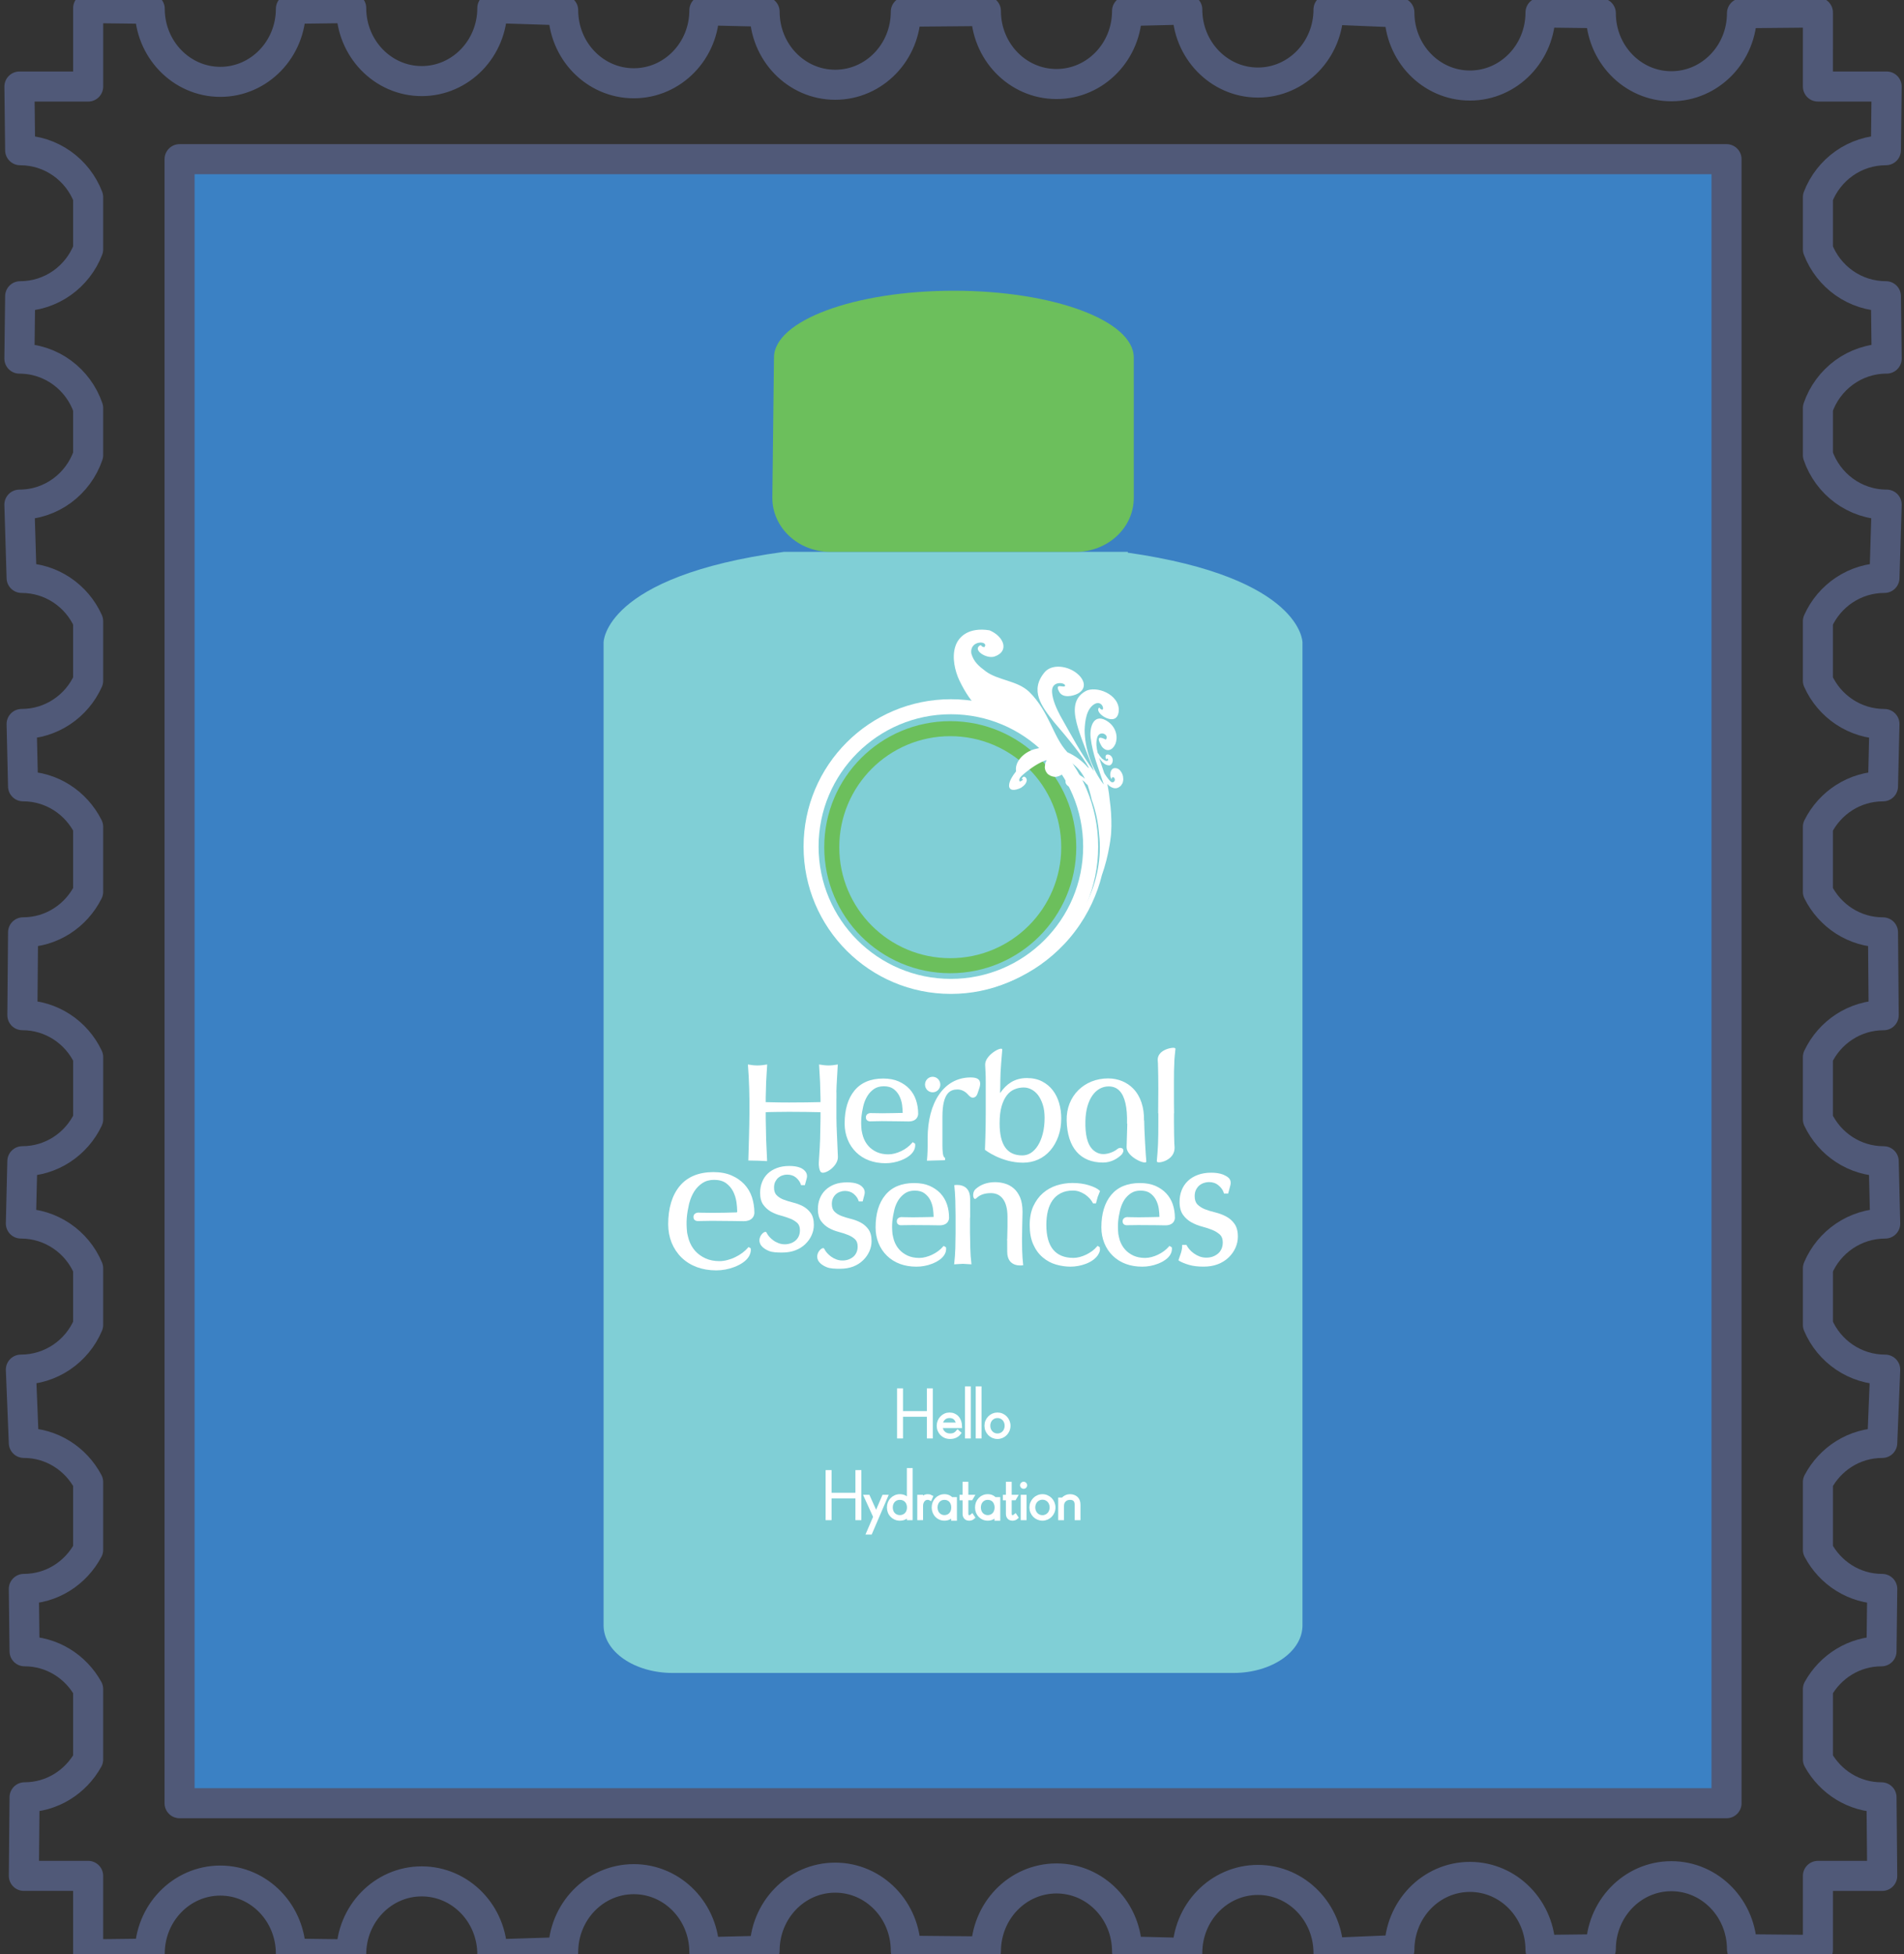 <?xml version="1.0" encoding="utf-8"?>
<!-- Generator: Adobe Illustrator 15.1.0, SVG Export Plug-In . SVG Version: 6.00 Build 0)  -->
<!DOCTYPE svg PUBLIC "-//W3C//DTD SVG 1.1//EN" "http://www.w3.org/Graphics/SVG/1.1/DTD/svg11.dtd">
<svg version="1.1" id="Capa_1" xmlns="http://www.w3.org/2000/svg" xmlns:xlink="http://www.w3.org/1999/xlink" x="0px" y="0px"
	 width="126.75px" height="130.068px" viewBox="0 0 126.75 130.068" enable-background="new 0 0 126.75 130.068"
	 xml:space="preserve">
<rect x="0" y="0" width="126.75" height="130.068" fill="#333333" stroke="none"/>
<g>
	<g>
		<g>
			<g>
				<defs>
					<rect id="SVGID_1_" x="11.954" y="10.593" width="102.982" height="109.418"/>
				</defs>
				<clipPath id="SVGID_2_">
					<use xlink:href="#SVGID_1_"  overflow="visible"/>
				</clipPath>
			</g>
			<path fill="none" stroke="#505978" stroke-width="2" stroke-linecap="round" stroke-linejoin="round" stroke-miterlimit="10" d="
				M125.449,38.462l0.148-4.878c-2.133,0-3.924-1.382-4.578-3.293v-3.136c0.654-1.907,2.445-3.289,4.578-3.289l-0.051-4.152
				c-2.07,0-3.826-1.299-4.527-3.123v-3.468c0.701-1.825,2.457-3.126,4.527-3.126l0.049-4.238h-4.576V0.832l-5.055,0.048
				c0,2.685-2.105,4.86-4.701,4.86c-2.594,0-4.695-2.176-4.695-4.86l-4.016-0.049c0,2.685-2.1,4.862-4.697,4.862
				c-2.596,0-4.697-2.178-4.697-4.862l-4.719-0.196c0,2.682-2.105,4.859-4.699,4.859c-2.596,0-4.701-2.178-4.701-4.859l-4.01,0.098
				c0,2.684-2.102,4.859-4.697,4.859c-2.6,0-4.699-2.176-4.699-4.859L60.3,0.78c0,2.687-2.104,4.861-4.7,4.861
				c-2.595,0-4.699-2.175-4.699-4.861L46.89,0.685c0,2.685-2.103,4.857-4.698,4.857c-2.594,0-4.7-2.173-4.7-4.857l-4.717-0.149
				c0,2.685-2.103,4.86-4.701,4.86c-2.591,0-4.694-2.176-4.694-4.86l-4.015,0.051c0,2.683-2.103,4.86-4.698,4.86
				s-4.699-2.178-4.699-4.86L5.869,0.538v5.222H1.293l0.049,4.238c2.07,0,3.826,1.301,4.526,3.122v3.474
				c-0.7,1.822-2.456,3.121-4.526,3.121l-0.051,4.152c2.133,0,3.922,1.382,4.577,3.289v3.136c-0.655,1.911-2.444,3.293-4.577,3.293
				l0.148,4.878c1.978,0,3.67,1.184,4.429,2.88v3.962c-0.759,1.693-2.451,2.878-4.429,2.878l0.096,4.148
				c1.904,0,3.535,1.103,4.333,2.696v4.324C5.071,60.945,3.44,62.05,1.536,62.05l-0.048,5.514c1.94,0,3.603,1.143,4.381,2.789v4.139
				c-0.778,1.645-2.44,2.791-4.381,2.791L1.389,81.43c2.014,0,3.744,1.229,4.479,2.977v3.77c-0.735,1.746-2.466,2.977-4.479,2.977
				l0.197,4.877c1.866,0,3.467,1.062,4.282,2.605v4.508c-0.815,1.543-2.416,2.605-4.282,2.605l0.049,4.15
				c1.829,0,3.404,1.021,4.233,2.514v4.686c-0.829,1.494-2.404,2.518-4.233,2.518l-0.047,5.229h4.28v5.223l4.099-0.049
				c0-2.684,2.104-4.861,4.699-4.861s4.698,2.178,4.698,4.861l4.015,0.051c0-2.686,2.104-4.859,4.694-4.859
				c2.599,0,4.701,2.174,4.701,4.859l4.717-0.148c0-2.686,2.106-4.859,4.7-4.859c2.596,0,4.698,2.174,4.698,4.859l4.011-0.096
				c0-2.686,2.104-4.863,4.699-4.863c2.597,0,4.7,2.178,4.7,4.863l5.333,0.049c0-2.686,2.1-4.859,4.699-4.859
				c2.596,0,4.697,2.174,4.697,4.859l4.01,0.098c0-2.682,2.105-4.859,4.701-4.859c2.594,0,4.699,2.178,4.699,4.859l4.719-0.199
				c0-2.684,2.102-4.861,4.697-4.861c2.598,0,4.697,2.178,4.697,4.861l4.016-0.047c0-2.684,2.102-4.861,4.695-4.861
				c2.596,0,4.701,2.178,4.701,4.861l5.055,0.047v-4.928h4.281l-0.047-5.229c-1.83,0-3.404-1.023-4.234-2.52v-4.682
				c0.83-1.494,2.404-2.516,4.234-2.516l0.049-4.15c-1.865,0-3.469-1.064-4.283-2.605v-4.508c0.814-1.541,2.418-2.605,4.283-2.605
				l0.197-4.877c-2.016,0-3.744-1.23-4.48-2.979v-3.766c0.736-1.75,2.465-2.979,4.48-2.979l-0.1-4.146
				c-1.939,0-3.602-1.146-4.381-2.791v-4.139c0.779-1.646,2.441-2.789,4.381-2.789l-0.047-5.514c-1.904,0-3.537-1.105-4.334-2.7
				v-4.321c0.797-1.594,2.43-2.698,4.334-2.698l0.096-4.148c-1.979,0-3.672-1.185-4.43-2.88v-3.96
				C121.777,39.648,123.471,38.462,125.449,38.462z"/>
			
				<rect x="11.954" y="10.593" fill="#3B81C4" stroke="#505978" stroke-width="2" stroke-linecap="round" stroke-linejoin="round" stroke-miterlimit="10" width="102.982" height="109.418"/>
		</g>
	</g>
	<g>
		<path fill="#80CFD6" d="M75.076,36.781v-0.053h-22.89c-12.005,1.628-12.005,6.024-12.005,6.024v65.421
			c0,1.75,2.057,3.168,4.595,3.168h37.337c2.537,0,4.594-1.418,4.594-3.168V42.752C86.707,42.752,86.705,38.449,75.076,36.781z"/>
		<path fill="#6CBF5C" d="M75.475,23.796c0-2.456-5.361-4.447-11.975-4.447c-6.614,0-11.976,1.991-11.976,4.447
			c0,0.132-0.109,9.342-0.109,9.342c0,1.982,1.725,3.59,3.853,3.59h16.354c2.129,0,3.854-1.607,3.854-3.59
			C75.475,33.138,75.475,23.994,75.475,23.796z"/>
		<g>
			<path fill="#FFFFFF" d="M62.917,77.059c-0.162-0.023-0.179-0.49-0.179-0.838v-1.904c0-1.605,0.536-1.809,1.004-1.809
				c0.258,0,0.499,0.129,0.651,0.291c0.176,0.195,0.26,0.254,0.357,0.254c0.215,0,0.299-0.176,0.35-0.35l0.107-0.32
				c0.027-0.084,0.043-0.172,0.043-0.25c0-0.373-0.316-0.426-0.656-0.426c-1.745,0.014-2.841,1.645-2.841,4.059v0.496
				c0,0.496-0.039,0.893-0.039,0.896l-0.01,0.09l1.203-0.031L62.917,77.059 M68.053,76.896c0.207,0,0.404-0.055,0.578-0.168
				c0.176-0.115,0.336-0.285,0.469-0.5c0.137-0.221,0.246-0.488,0.322-0.795c0.078-0.309,0.117-0.658,0.117-1.039
				c0-0.328-0.039-0.621-0.121-0.875c-0.08-0.25-0.186-0.463-0.312-0.633c-0.129-0.166-0.275-0.293-0.443-0.379
				c-0.164-0.086-0.336-0.131-0.512-0.131c-0.215,0-0.42,0.039-0.617,0.123c-0.193,0.078-0.361,0.209-0.506,0.395
				c-0.145,0.184-0.264,0.434-0.352,0.734c-0.088,0.305-0.131,0.684-0.131,1.129C66.545,76.197,67.037,76.896,68.053,76.896
				 M68.105,77.381c-1.453,0-2.537-0.857-2.537-0.857l0.027-0.801l0.02-0.863l0.006-0.816v-2c0-0.689-0.016-0.51-0.039-1.189
				c-0.006-0.66,1.164-1.27,1.139-0.992c-0.037,0.436-0.127,1.43-0.127,1.992c0,0.559-0.012,0.602-0.02,0.895
				c0.221-0.312,0.459-0.555,0.715-0.711c0.307-0.193,0.668-0.291,1.072-0.291c0.389,0,0.73,0.076,1.014,0.225
				c0.287,0.148,0.525,0.348,0.711,0.592c0.188,0.244,0.328,0.529,0.422,0.852c0.092,0.318,0.139,0.66,0.139,1.012
				c0,0.434-0.064,0.838-0.193,1.199c-0.131,0.363-0.311,0.678-0.535,0.938c-0.229,0.264-0.5,0.467-0.811,0.607
				C68.799,77.311,68.459,77.381,68.105,77.381 M62.088,72.697c0.281,0,0.509-0.229,0.509-0.516c0-0.285-0.228-0.518-0.509-0.518
				s-0.51,0.232-0.51,0.518C61.579,72.469,61.807,72.697,62.088,72.697 M60.981,73.221c-0.094-0.283-0.24-0.533-0.434-0.744
				c-0.196-0.211-0.44-0.381-0.729-0.508c-0.286-0.125-0.633-0.189-1.023-0.189c-0.834,0-1.478,0.271-1.915,0.803
				c-0.433,0.529-0.652,1.264-0.652,2.188c0,0.377,0.065,0.732,0.197,1.057c0.127,0.326,0.317,0.611,0.561,0.852
				c0.241,0.24,0.531,0.424,0.863,0.549c0.331,0.123,0.702,0.188,1.098,0.188c0.356,0,0.704-0.066,1.034-0.193
				c1.122-0.438,0.934-1.115,0.933-1.113l-0.155-0.096l-0.045,0.051c-0.09,0.107-0.198,0.209-0.319,0.301
				c-0.121,0.09-0.252,0.172-0.396,0.24c-0.139,0.066-0.284,0.123-0.431,0.16c-0.146,0.039-0.291,0.059-0.43,0.059
				c-0.29,0-0.551-0.053-0.771-0.152c-0.222-0.102-0.411-0.238-0.562-0.41c-0.152-0.17-0.269-0.379-0.349-0.617
				c-0.023-0.068-0.091-0.338-0.1-0.426c-0.068-0.643-0.009-1.051,0.112-1.607h0.003c0.009-0.031,0.012-0.061,0.021-0.09
				c0.059-0.217,0.147-0.42,0.264-0.604c0.112-0.178,0.26-0.33,0.436-0.451c0.172-0.115,0.387-0.174,0.64-0.174
				c0.267,0,0.482,0.057,0.643,0.174c0.162,0.119,0.292,0.27,0.385,0.451c0.095,0.184,0.159,0.387,0.191,0.6
				c0.026,0.191,0.036,0.373,0.041,0.547l-0.638,0.014l-0.731,0.01l-0.628-0.01c0,0-0.077,0-0.174-0.002
				c-0.079,0.01-0.28,0.061-0.28,0.285c0,0.217,0.179,0.256,0.259,0.266c0.097-0.002,0.168-0.004,0.168-0.004l0.623-0.012
				l1.163,0.012c0,0,0.319,0.004,0.632,0.01c0.651,0,0.637-0.508,0.637-0.508C61.122,73.807,61.075,73.502,60.981,73.221
				 M68.053,76.896c0.207,0,0.404-0.055,0.578-0.168c0.176-0.115,0.336-0.285,0.469-0.5c0.137-0.221,0.246-0.488,0.322-0.795
				c0.078-0.309,0.117-0.658,0.117-1.039c0-0.328-0.039-0.621-0.121-0.875c-0.08-0.25-0.186-0.463-0.312-0.633
				c-0.129-0.166-0.275-0.293-0.443-0.379c-0.164-0.086-0.336-0.131-0.512-0.131c-0.215,0-0.42,0.039-0.617,0.123
				c-0.193,0.078-0.361,0.209-0.506,0.395c-0.145,0.184-0.264,0.434-0.352,0.734c-0.088,0.305-0.131,0.684-0.131,1.129
				C66.545,76.197,67.037,76.896,68.053,76.896 M68.105,77.381c-1.453,0-2.537-0.857-2.537-0.857l0.027-0.801l0.02-0.863
				l0.006-0.816v-2c0-0.689-0.016-0.51-0.039-1.189c-0.006-0.66,1.164-1.27,1.139-0.992c-0.037,0.436-0.127,1.43-0.127,1.992
				c0,0.559-0.012,0.602-0.02,0.895c0.221-0.312,0.459-0.555,0.715-0.711c0.307-0.193,0.668-0.291,1.072-0.291
				c0.389,0,0.73,0.076,1.014,0.225c0.287,0.148,0.525,0.348,0.711,0.592c0.188,0.244,0.328,0.529,0.422,0.852
				c0.092,0.318,0.139,0.66,0.139,1.012c0,0.434-0.064,0.838-0.193,1.199c-0.131,0.363-0.311,0.678-0.535,0.938
				c-0.229,0.264-0.5,0.467-0.811,0.607C68.799,77.311,68.459,77.381,68.105,77.381 M75.053,74.215c0,0.111-0.027,1.447-0.055,2.129
				c-0.012,0.66,1.338,1.229,1.312,0.951c-0.039-0.422-0.141-2.162-0.143-2.73c-0.188-0.035-0.354-0.168-0.537-0.26
				C75.438,74.211,75.213,74.336,75.053,74.215 M55.692,74.953l-0.011-0.545v-1.301h0.003v-0.426h-0.006
				c0.011-0.598,0.069-1.234,0.094-1.836c-0.479,0.09-0.775,0.082-1.247,0l0.036,0.621l0.031,0.561l0.028,1.021v0.059h0.002v0.242
				c-0.131,0.002-0.964,0.018-0.964,0.018l-1.133,0.008l-0.596-0.004l-0.219-0.004c0,0-0.634-0.016-0.736-0.016v-0.303l0.028-1.021
				l0.032-0.561l0.038-0.621c-0.483,0.082-0.795,0.09-1.284,0c0.174,2.156,0.09,4.23,0.028,6.391l0.635,0.012l0.613,0.029v-0.086
				l-0.062-1.371l-0.028-1.412v-0.387c0.097-0.002,0.287-0.01,0.287-0.01l0.449-0.008l0.223-0.002l0.592-0.006l1.133,0.008
				c0,0,0.829,0.016,0.964,0.018v0.387l-0.027,1.412l-0.024,0.508h0.002c-0.018,0.324-0.039,0.662-0.06,0.955
				c-0.026,0.391,0.042,0.586,0.109,0.695c0.181,0.281,1.165-0.316,1.157-0.975C55.759,76.465,55.71,75.422,55.692,74.953
				 M74.375,76.479c-0.207,0.172-0.592,0.33-0.92,0.33c-0.309,0-0.561-0.139-0.746-0.334c-0.324-0.334-0.475-0.967-0.453-1.877
				c0.033-1.457,0.701-2.293,1.543-2.293c0.303,0,0.541,0.096,0.73,0.295c0.355,0.371,0.523,1.1,0.498,2.162v0.023
				c0.207-0.113,0.475-0.102,0.703-0.102c0.146,0,0.287-0.016,0.424-0.039c0.002-0.031,0.002-0.051,0.002-0.051
				c0.021-0.889-0.225-1.629-0.711-2.137c-0.426-0.441-1.023-0.684-1.678-0.684c-1.57,0-2.799,1.154-2.758,2.805
				c0.041,1.801,0.904,2.795,2.422,2.795c0.547,0,0.988-0.273,1.25-0.547c0,0,0.193-0.236,0.055-0.375
				C74.689,76.404,74.533,76.348,74.375,76.479 M77.107,75.467l-0.016,0.637l-0.014,0.271c0,0.004-0.039,0.668-0.068,0.898
				c-0.004,0.023,0.01,0.045,0.029,0.061c0.082,0.059,0.385,0.012,0.645-0.133c0.336-0.184,0.516-0.477,0.51-0.826
				c-0.004-0.15-0.018-0.273-0.018-0.275l-0.016-0.633l-0.008-0.816v-0.557h0.008c-0.006-0.207-0.008-0.42-0.008-0.629
				c0.008-0.967-0.021-1.953,0.029-2.916c0.002-0.004,0.041-0.547,0.07-0.732c0.002-0.023-0.006-0.043-0.025-0.059
				c-0.078-0.055-0.443-0.01-0.734,0.148c-0.283,0.152-0.428,0.377-0.422,0.641c0.004,0.123,0.014,0.223,0.016,0.227
				c0.035,1.104,0.027,2.217,0.014,3.32h0.012v0.557L77.107,75.467"/>
			<path fill="#FFFFFF" d="M82.176,81.443c0.154,0.211,0.23,0.5,0.23,0.861c0,0.248-0.053,0.498-0.158,0.738
				c-0.107,0.24-0.26,0.457-0.459,0.648s-0.441,0.342-0.719,0.449s-0.596,0.16-0.945,0.16c-0.379,0-0.701-0.037-0.963-0.115
				c-0.258-0.074-0.479-0.162-0.654-0.264l-0.059-0.045l0.17-0.494c0.053-0.176,0.076-0.32,0.076-0.434v-0.092h0.291l0.023,0.051
				c0.037,0.072,0.098,0.158,0.178,0.25c0.078,0.092,0.176,0.182,0.289,0.262c0.111,0.08,0.238,0.15,0.381,0.205
				c0.137,0.051,0.291,0.078,0.451,0.078c0.145,0,0.283-0.021,0.416-0.066c0.129-0.047,0.246-0.111,0.348-0.195
				c0.102-0.08,0.18-0.188,0.238-0.312s0.09-0.273,0.09-0.441c0-0.227-0.062-0.396-0.186-0.516
				c-0.139-0.125-0.307-0.232-0.502-0.312c-0.207-0.084-0.436-0.16-0.684-0.225c-0.26-0.068-0.5-0.164-0.717-0.285
				c-0.223-0.125-0.41-0.291-0.557-0.498c-0.152-0.211-0.23-0.502-0.23-0.863c0-0.279,0.045-0.541,0.139-0.775
				s0.23-0.441,0.41-0.613c0.18-0.174,0.402-0.309,0.664-0.406s0.561-0.148,0.896-0.148c0.311,0,0.578,0.045,0.793,0.127
				c0.184,0.1,0.637,0.223,0.461,0.783l-0.107,0.402l-0.018,0.074h-0.281l-0.02-0.062c-0.057-0.178-0.176-0.342-0.35-0.484
				c-0.17-0.143-0.381-0.215-0.637-0.215c-0.107,0-0.225,0.021-0.336,0.059s-0.211,0.094-0.301,0.168
				c-0.084,0.072-0.16,0.17-0.221,0.291c-0.059,0.119-0.086,0.262-0.086,0.426c0,0.236,0.062,0.42,0.186,0.547
				c0.133,0.133,0.299,0.238,0.498,0.318c0.207,0.08,0.438,0.15,0.684,0.209c0.256,0.064,0.498,0.152,0.717,0.268
				C81.838,81.072,82.025,81.234,82.176,81.443"/>
			<path fill="#FFFFFF" d="M53.448,80.277c-0.201-0.104-0.423-0.188-0.657-0.244c-0.228-0.055-0.438-0.123-0.631-0.195
				c-0.183-0.07-0.337-0.17-0.458-0.291c-0.115-0.115-0.174-0.285-0.174-0.504c0-0.152,0.027-0.285,0.081-0.395
				c0.056-0.107,0.124-0.199,0.204-0.268c0.082-0.066,0.175-0.121,0.275-0.152c0.104-0.037,0.207-0.053,0.311-0.053
				c0.232,0,0.431,0.064,0.588,0.193c0.157,0.135,0.268,0.285,0.321,0.449l0.017,0.057h0.259l0.016-0.07l0.101-0.371
				c0.142-0.506-0.426-0.717-0.426-0.717c-0.198-0.08-0.443-0.117-0.73-0.117c-0.309,0-0.584,0.045-0.824,0.135
				c-0.243,0.09-0.447,0.215-0.613,0.373c-0.164,0.156-0.291,0.348-0.376,0.566c-0.086,0.217-0.131,0.457-0.131,0.715
				c0,0.332,0.072,0.602,0.213,0.795c0.138,0.189,0.31,0.344,0.514,0.461c0.2,0.111,0.422,0.197,0.661,0.258
				c0.227,0.062,0.439,0.133,0.628,0.207c0.185,0.076,0.339,0.174,0.464,0.289c0.113,0.111,0.17,0.266,0.17,0.479
				c0,0.148-0.028,0.289-0.082,0.406c-0.056,0.115-0.127,0.213-0.22,0.287c-0.092,0.078-0.201,0.137-0.32,0.178
				c-0.122,0.041-0.249,0.064-0.384,0.064c-0.147,0-0.287-0.027-0.414-0.074c-0.133-0.051-0.252-0.113-0.352-0.188
				c-0.104-0.076-0.193-0.156-0.268-0.242c-0.072-0.084-0.128-0.162-0.16-0.23l-0.023-0.045c-0.115-0.275-1.098,0.697,0.162,1.223
				c0.229,0.094,0.539,0.105,0.886,0.105c0.323,0,0.617-0.051,0.872-0.148s0.479-0.236,0.661-0.414
				c0.184-0.176,0.326-0.375,0.422-0.596c0.1-0.221,0.147-0.451,0.147-0.68c0-0.334-0.07-0.602-0.211-0.795
				C53.827,80.537,53.653,80.385,53.448,80.277"/>
			<path fill="#FFFFFF" d="M57.291,81.363c-0.201-0.107-0.422-0.188-0.657-0.246c-0.226-0.055-0.438-0.121-0.628-0.193
				c-0.185-0.07-0.338-0.17-0.458-0.293c-0.115-0.115-0.172-0.283-0.172-0.502c0-0.15,0.026-0.283,0.08-0.393
				c0.055-0.109,0.122-0.199,0.204-0.268c0.081-0.068,0.175-0.121,0.274-0.152c0.104-0.037,0.206-0.055,0.31-0.055
				c0.232,0,0.43,0.066,0.587,0.195c0.157,0.135,0.267,0.283,0.32,0.447l0.021,0.057h0.254l0.019-0.068l0.098-0.373
				c0.143-0.504-0.424-0.715-0.424-0.715c-0.197-0.08-0.442-0.115-0.729-0.115c-0.309,0-0.586,0.043-0.824,0.131
				c-0.241,0.092-0.447,0.219-0.609,0.375c-0.166,0.158-0.293,0.346-0.38,0.566c-0.087,0.215-0.13,0.453-0.13,0.715
				c0,0.33,0.072,0.596,0.213,0.791c0.137,0.189,0.311,0.344,0.513,0.459c0.2,0.111,0.421,0.199,0.66,0.262
				c0.228,0.059,0.438,0.127,0.628,0.205c0.183,0.074,0.338,0.17,0.462,0.287c0.113,0.111,0.171,0.266,0.171,0.479
				c0,0.152-0.027,0.287-0.083,0.406c-0.053,0.113-0.126,0.211-0.217,0.285c-0.095,0.076-0.203,0.137-0.321,0.178
				c-0.123,0.043-0.249,0.062-0.383,0.062c-0.148,0-0.287-0.023-0.414-0.072c-0.133-0.049-0.251-0.113-0.351-0.186
				c-0.103-0.076-0.193-0.158-0.267-0.242s-0.127-0.162-0.162-0.232l-0.023-0.043c-0.113-0.277-1.096,0.697,0.163,1.221
				c0.23,0.094,0.538,0.104,0.884,0.104c0.323,0,0.616-0.049,0.871-0.145c0.256-0.098,0.477-0.238,0.66-0.416
				c0.183-0.176,0.324-0.377,0.422-0.596c0.099-0.221,0.147-0.451,0.147-0.678c0-0.332-0.072-0.602-0.213-0.795
				C57.669,81.621,57.496,81.471,57.291,81.363"/>
			<path fill="#FFFFFF" d="M70.07,79.883c0.141-0.199,0.324-0.359,0.547-0.473c0.223-0.115,0.494-0.174,0.805-0.174
				c0.162,0,0.314,0.027,0.451,0.078c0.135,0.051,0.264,0.121,0.379,0.195c0.111,0.082,0.211,0.168,0.295,0.262
				c0.082,0.094,0.146,0.186,0.193,0.275l0.023,0.043h0.195l0.117-0.432l0.154-0.389l-0.041-0.041
				c-0.146-0.133-0.379-0.244-0.705-0.346c-0.322-0.1-0.691-0.15-1.094-0.15c-0.354,0-0.705,0.055-1.047,0.162
				c-0.34,0.109-0.646,0.279-0.91,0.508s-0.479,0.523-0.643,0.873c-0.162,0.354-0.242,0.773-0.242,1.258
				c0,0.504,0.078,0.938,0.238,1.289c0.156,0.354,0.371,0.643,0.631,0.863s0.555,0.383,0.881,0.475
				c0.32,0.092,0.645,0.141,0.961,0.141c0.352,0,0.701-0.066,1.033-0.191c0.826-0.318,0.99-0.877,0.922-1.043l0.01-0.053l-0.158-0.1
				l-0.043,0.051c-0.088,0.105-0.197,0.207-0.318,0.297c-0.123,0.088-0.254,0.172-0.396,0.238c-0.137,0.066-0.283,0.121-0.43,0.16
				c-0.143,0.037-0.287,0.057-0.426,0.057c-0.586,0-1.037-0.184-1.34-0.545c-0.305-0.367-0.457-0.922-0.457-1.652
				c0-0.328,0.033-0.635,0.1-0.916C69.822,80.326,69.928,80.086,70.07,79.883"/>
			<path fill="#FFFFFF" d="M63.042,80.158c-0.094-0.279-0.241-0.527-0.437-0.736c-0.193-0.207-0.439-0.375-0.727-0.502
				c-0.288-0.123-0.633-0.184-1.026-0.184c-0.83,0-1.475,0.264-1.909,0.791c-0.436,0.521-0.655,1.248-0.655,2.16
				c0,0.373,0.065,0.723,0.196,1.047c0.129,0.32,0.318,0.604,0.56,0.84c0.242,0.236,0.534,0.42,0.864,0.543
				c0.332,0.123,0.701,0.184,1.098,0.184c0.354,0,0.703-0.062,1.033-0.191c1.122-0.432,0.934-1.1,0.934-1.1l-0.156-0.092
				l-0.043,0.051c-0.09,0.105-0.199,0.203-0.32,0.295c-0.121,0.09-0.254,0.17-0.395,0.236c-0.139,0.068-0.284,0.123-0.432,0.16
				c-0.145,0.039-0.29,0.059-0.428,0.059c-0.291,0-0.553-0.051-0.772-0.15c-0.222-0.102-0.409-0.238-0.562-0.408
				c-0.153-0.168-0.27-0.375-0.35-0.607c-0.022-0.068-0.092-0.334-0.101-0.422c-0.067-0.635-0.007-1.041,0.116-1.588h0.002
				c0.007-0.031,0.01-0.061,0.019-0.088c0.06-0.219,0.147-0.416,0.264-0.6c0.114-0.174,0.263-0.324,0.438-0.443
				c0.171-0.115,0.386-0.174,0.638-0.174c0.267,0,0.485,0.057,0.642,0.174c0.164,0.117,0.295,0.266,0.388,0.443
				c0.093,0.184,0.157,0.381,0.188,0.596c0.027,0.189,0.038,0.367,0.042,0.539l-0.638,0.014l-0.732,0.01l-0.627-0.01
				c0,0-0.074-0.002-0.174-0.004c-0.08,0.01-0.281,0.062-0.281,0.283c0,0.215,0.18,0.254,0.26,0.26c0.097,0,0.17-0.004,0.17-0.004
				l0.623-0.008l1.16,0.008c0,0,0.32,0.006,0.635,0.01c0.649,0,0.633-0.498,0.633-0.498C63.18,80.738,63.135,80.436,63.042,80.158"
				/>
			<path fill="#FFFFFF" d="M45.25,78.934c-0.509,0.615-0.769,1.471-0.769,2.543c0,0.438,0.079,0.852,0.229,1.229
				c0.153,0.375,0.375,0.709,0.658,0.986c0.284,0.277,0.624,0.49,1.016,0.637c0.387,0.143,0.82,0.219,1.289,0.219
				c0.417,0,0.825-0.076,1.215-0.225c0.979-0.379,1.095-0.906,1.095-1.139c0-0.059-0.005-0.092-0.009-0.105
				c-0.02-0.014-0.103-0.064-0.141-0.086c-0.014,0.018-0.03,0.033-0.03,0.033c-0.108,0.127-0.237,0.248-0.384,0.357
				c-0.145,0.109-0.307,0.205-0.479,0.287c-0.166,0.082-0.342,0.146-0.521,0.191c-0.177,0.047-0.352,0.072-0.519,0.072
				c-0.353,0-0.667-0.062-0.932-0.184c-0.27-0.121-0.498-0.287-0.686-0.492c-0.183-0.205-0.325-0.453-0.422-0.738
				c-0.027-0.082-0.109-0.4-0.121-0.51c-0.077-0.734-0.016-1.217,0.135-1.9l0.014-0.043L45.907,80
				c0.072-0.26,0.18-0.504,0.318-0.721c0.139-0.213,0.316-0.396,0.532-0.541c0.214-0.141,0.475-0.215,0.782-0.215
				c0.322,0,0.588,0.074,0.787,0.215c0.199,0.143,0.359,0.328,0.472,0.545c0.114,0.223,0.189,0.463,0.228,0.717
				c0.03,0.201,0.045,0.404,0.051,0.646c0,0.021-0.017,0.041-0.041,0.043l-0.757,0.02l-0.871,0.01l-0.747-0.01l-0.206-0.006
				c-0.105,0.016-0.291,0.072-0.291,0.293c0,0.215,0.168,0.264,0.271,0.271l0.196-0.004l0.74-0.012l1.382,0.012l0.754,0.012
				c0.25,0,0.442-0.068,0.563-0.195c0.153-0.156,0.15-0.357,0.15-0.357c0-0.369-0.057-0.721-0.164-1.051
				c-0.108-0.326-0.28-0.613-0.51-0.859c-0.229-0.242-0.517-0.441-0.851-0.584c-0.338-0.148-0.741-0.221-1.203-0.221
				C46.517,78.008,45.762,78.318,45.25,78.934"/>
			<path fill="#FFFFFF" d="M78.074,80.158c-0.094-0.279-0.242-0.527-0.438-0.736c-0.193-0.207-0.438-0.375-0.727-0.502
				c-0.287-0.123-0.631-0.184-1.025-0.184c-0.832,0-1.473,0.264-1.912,0.791c-0.434,0.521-0.654,1.248-0.654,2.16
				c0,0.373,0.068,0.723,0.197,1.047c0.131,0.32,0.318,0.604,0.561,0.84s0.533,0.42,0.865,0.543c0.33,0.123,0.699,0.184,1.098,0.184
				c0.354,0,0.701-0.062,1.035-0.191c1.119-0.432,0.93-1.1,0.93-1.1l-0.156-0.092l-0.041,0.051c-0.092,0.105-0.199,0.203-0.32,0.295
				c-0.123,0.09-0.254,0.17-0.396,0.236c-0.139,0.068-0.283,0.123-0.432,0.16c-0.145,0.039-0.289,0.059-0.426,0.059
				c-0.293,0-0.555-0.051-0.773-0.15c-0.221-0.102-0.41-0.238-0.562-0.408c-0.152-0.168-0.27-0.375-0.35-0.607
				c-0.021-0.068-0.09-0.334-0.1-0.422c-0.066-0.635-0.008-1.041,0.115-1.588l0,0c0.008-0.031,0.014-0.061,0.023-0.088
				c0.059-0.219,0.146-0.416,0.26-0.6c0.115-0.174,0.262-0.324,0.439-0.443c0.17-0.115,0.387-0.174,0.639-0.174
				c0.268,0,0.482,0.057,0.643,0.174c0.164,0.117,0.293,0.266,0.385,0.443c0.094,0.184,0.16,0.381,0.189,0.596
				c0.029,0.189,0.039,0.367,0.043,0.539l-0.639,0.014l-0.73,0.01l-0.629-0.01c0,0-0.076-0.002-0.172-0.004
				c-0.082,0.01-0.281,0.062-0.281,0.283c0,0.215,0.18,0.254,0.258,0.26c0.096,0,0.17-0.004,0.17-0.004l0.625-0.008l1.16,0.008
				c0,0,0.318,0.006,0.633,0.01c0.648,0,0.635-0.498,0.635-0.498C78.213,80.738,78.166,80.436,78.074,80.158"/>
			<path fill="#FFFFFF" d="M68.035,82.48h-0.986c0,0.348,0.002,0.826,0.002,0.826c0,1.107,1.064,0.9,1.064,0.9
				c-0.035-0.309-0.061-0.648-0.07-1.002L68.035,82.48"/>
			<path fill="#FFFFFF" d="M64.594,83.078l-0.02-1.027v-0.93c0-0.055,0.008-0.104,0.01-0.156l-0.002-1.184
				c0-1.109-1.055-0.904-1.055-0.904c0.034,0.311,0.058,0.648,0.069,1.004l0.017,1.031v1.139l-0.017,1.027
				c-0.012,0.357-0.035,0.686-0.069,0.973l-0.012,0.094l0.579-0.033l0.576,0.033l-0.008-0.094
				C64.625,83.764,64.602,83.438,64.594,83.078"/>
			<path fill="#FFFFFF" d="M66.768,79.795c0.199,0.268,0.301,0.67,0.301,1.195v0.666l-0.02,0.863h0.986l0.014-0.889l0.021-0.973
				c0-0.385-0.055-0.709-0.162-0.965c-0.111-0.252-0.254-0.459-0.43-0.607c-0.174-0.148-0.373-0.256-0.59-0.316
				c-0.209-0.061-0.422-0.092-0.633-0.092c-0.404,0-0.758,0.092-1.053,0.27c-0.09,0.055-0.174,0.119-0.254,0.189
				c-0.279,0.246-0.16,0.818,0.045,0.615c0.225-0.227,0.545-0.344,0.969-0.344C66.311,79.408,66.572,79.535,66.768,79.795"/>
		</g>
		<g>
			<g>
				<circle fill="none" stroke="#6CBF5C" stroke-miterlimit="10" cx="63.259" cy="56.383" r="7.888"/>
				<circle fill="none" stroke="#FFFFFF" stroke-miterlimit="10" cx="63.3" cy="56.342" r="9.306"/>
			</g>
			<g>
				<g>
					<path fill-rule="evenodd" clip-rule="evenodd" fill="#FFFFFF" d="M63.81,66.094c0.03-0.02,2.216,0.006,4.57-1.33
						c1.165-0.65,2.321-1.624,3.195-2.795c0.885-1.163,1.481-2.501,1.775-3.716c0.229-0.648,0.401-1.321,0.515-2.011
						c0.033-0.172,0.053-0.345,0.075-0.52c0.009-0.103,0.025-0.139,0.029-0.298l0.017-0.435c0.007-0.582-0.029-1.167-0.112-1.751
						c-0.023-0.282-0.073-0.6-0.104-0.771c-0.015-0.098-0.034-0.194-0.059-0.291c0.039,0.042,0.08,0.082,0.124,0.119
						c0.101,0.074,0.214,0.144,0.364,0.166c0.026-0.011,0.066,0.002,0.096,0c0.062-0.005,0.132-0.035,0.181-0.061
						c0.032-0.017,0.051-0.042,0.076-0.059c0.009-0.006,0.017,0.001,0.022-0.004c0.03-0.025,0.074-0.088,0.098-0.124l0.027-0.054
						c0.001-0.002,0.009,0.002,0.011-0.001c0.043-0.085,0.064-0.195,0.069-0.325c0-0.008-0.01-0.006-0.007-0.017
						c0-0.038-0.001-0.077-0.007-0.112c-0.027-0.192-0.144-0.397-0.27-0.494c-0.113-0.091-0.286-0.117-0.396-0.063
						c-0.093,0.046-0.166,0.173-0.186,0.336c-0.015,0.145,0.014,0.297,0.102,0.369c-0.004-0.051,0.003-0.093,0.024-0.115
						c0.026-0.01,0.052-0.021,0.093-0.006c0.052,0.036,0.1,0.104,0.081,0.195c-0.026,0.128-0.157,0.183-0.264,0.099
						c-0.021-0.027-0.053-0.047-0.069-0.065c-0.039-0.04-0.068-0.076-0.1-0.117c-0.079-0.11-0.186-0.241-0.245-0.347l-0.03-0.056
						l-0.338-0.999l0.005,0.008c0.053,0.081,0.1,0.136,0.16,0.201l0.062,0.077c0.007,0.008,0.021,0.008,0.03,0.016
						c0.028,0.026,0.053,0.057,0.087,0.082c0.107,0.078,0.265,0.143,0.405,0.097c0.086-0.062,0.154-0.148,0.161-0.32l-0.003-0.054
						c-0.036-0.239-0.24-0.381-0.418-0.317c-0.009,0.018-0.021,0.033-0.04,0.041c-0.041,0.072-0.02,0.248,0.053,0.292
						c-0.012-0.036-0.017-0.052,0.001-0.076c0.057-0.032,0.119,0.049,0.088,0.121c-0.055,0.047-0.116,0.04-0.195,0.008
						c-0.032-0.013-0.059-0.036-0.091-0.057c-0.041-0.027-0.084-0.049-0.116-0.081c-0.03-0.028-0.053-0.065-0.079-0.096l-0.02-0.02
						l-0.054-0.067l-0.063-0.107l-0.044-0.051l-0.023-0.039c-0.076-0.322-0.121-0.611-0.052-0.933
						c0.119-0.64,0.865-0.278,0.595,0.06c-0.262-0.138-0.745-0.337-0.263,0.464c0.314,0.396,0.707,0.245,0.886-0.15
						c0.182-0.389,0.125-1.057-0.443-1.486c-0.963-0.691-1.276,0.3-1.192,1.038c0.131,1.127,0.54,2.071,0.879,3.127
						c-0.774-0.999-1.279-2.396-1.278-3.645c0.023-0.63,0.13-1.434,0.686-1.732c0.581-0.293,0.725,0.762,0.279,0.247
						c-0.196,0.194,0.101,0.521,0.454,0.685c0.353,0.159,0.787,0.17,0.852-0.442c0.046-0.549-0.347-1.006-0.83-1.243
						c-0.481-0.243-1.04-0.265-1.344-0.11c-0.984,0.521-0.823,1.532-0.521,2.53c0.323,1.007,0.784,2.102,1.053,2.817
						c-0.803-1.031-1.584-2.52-2.251-3.691c-0.247-0.464-0.518-1.059-0.547-1.577c-0.056-0.804,0.93-0.63,0.866-0.41
						c-0.059,0.162-0.703-0.229-0.412,0.354c0.234,0.51,0.959,0.318,1.254,0.163c0.679-0.366,0.437-1.025-0.185-1.447
						c-0.619-0.421-1.557-0.514-2.017,0.02c-1.005,1.206-0.225,2.258,0.625,3.321c0.895,1.043,1.93,2.295,2.328,3.055l-0.076-0.041
						c-0.382-0.436-0.857-0.785-1.363-1.008c-0.487-0.529-0.768-1.159-1.112-1.869c-0.343-0.703-0.751-1.491-1.428-2.149
						c-0.792-0.764-2.075-0.755-2.902-1.374c-0.456-0.339-0.797-0.632-0.95-1.174c-0.142-0.927,1.198-0.864,0.871-0.432
						c-0.23-0.007-0.126-0.101-0.28-0.123c-0.556,0.299,0.423,0.941,0.961,0.745c0.987-0.339,0.631-1.326-0.343-1.739
						c-1.354-0.219-2.07,0.389-2.284,1.097c-0.223,0.72-0.021,1.601,0.275,2.234c0.81,1.688,1.679,2.36,2.764,2.845
						c1.064,0.478,2.43,0.86,3.554,1.636c-0.419-0.103-0.842-0.021-1.252,0.083c-0.724,0.174-1.404,0.829-1.288,1.486
						c-0.253,0.331-0.467,0.667-0.467,0.95c-0.001,0.329,0.323,0.374,0.792,0.151c0.231-0.155,0.358-0.292,0.386-0.504
						c0.014-0.139-0.208-0.407-0.335-0.082c0.188,0-0.01,0.143-0.13,0.17c-0.101-0.137,0.022-0.3,0.251-0.493l0.006-0.005
						c0.559-0.468,1.063-0.785,1.528-0.933v0c-0.025,0.046-0.03,0.086-0.049,0.126c-0.007,0.013-0.02,0.015-0.023,0.026
						c-0.018,0.051-0.03,0.146-0.036,0.197l-0.001,0.07c0,0.003-0.012,0.007-0.012,0.012c-0.004,0.112,0.024,0.224,0.078,0.34
						c0.004,0.006,0.014-0.003,0.016,0.008c0.016,0.033,0.033,0.066,0.055,0.093c0.116,0.141,0.332,0.237,0.521,0.246
						c0.174,0.006,0.411-0.083,0.534-0.214c0.104-0.111,0.15-0.304,0.099-0.5c-0.051-0.171-0.164-0.321-0.318-0.313
						c0.035,0.048,0.05,0.098,0.034,0.14c-0.026,0.032-0.053,0.064-0.109,0.083c-0.081,0.006-0.176-0.019-0.205-0.124
						c-0.031-0.111,0.03-0.239,0.138-0.3c0.781,0.021,1.43,0.563,1.832,1.356l-0.008-0.008c-0.095-0.084-0.174-0.137-0.273-0.194
						c-0.036-0.021-0.069-0.055-0.103-0.071c-0.013-0.006-0.032,0-0.047-0.005c-0.047-0.019-0.092-0.042-0.146-0.054
						c-0.175-0.038-0.406-0.018-0.578,0.121c-0.099,0.125-0.157,0.257-0.137,0.451l0.015,0.058c0.097,0.236,0.372,0.318,0.62,0.17
						c0.012-0.025,0.027-0.049,0.053-0.066c0.052-0.105-0.013-0.312-0.121-0.332c0.022,0.038,0.032,0.055,0.013,0.092
						c-0.073,0.064-0.171-0.003-0.144-0.102c0.063-0.083,0.151-0.11,0.266-0.109c0.047,0,0.088,0.018,0.137,0.029
						c0.063,0.015,0.128,0.024,0.182,0.05c0.048,0.023,0.088,0.062,0.129,0.092l0.031,0.018c0.03,0.024,0.06,0.041,0.087,0.068
						l0.105,0.122l0.067,0.056l0.035,0.042l0.125,0.407c0.044,0.167,0.109,0.385,0.146,0.573c0.262,0.722,0.426,1.491,0.485,2.275
						c0.182,1.535-0.126,3.155-0.836,4.577c-0.569,1.029-1.364,2.001-2.277,2.768c-0.908,0.774-1.932,1.331-2.868,1.683
						c-1.893,0.705-3.365,0.601-3.399,0.619c-0.159,0.004-0.288,0.216-0.29,0.474S63.633,66.099,63.81,66.094z"/>
				</g>
			</g>
		</g>
		<g>
			<path fill="#FFFFFF" stroke="#FFFFFF" stroke-width="0.25" stroke-miterlimit="10" d="M59.841,95.609v-3.082h0.147v1.512h1.838
				v-1.512h0.145v3.082h-0.145v-1.445h-1.838v1.445H59.841z"/>
			<path fill="#FFFFFF" stroke="#FFFFFF" stroke-width="0.25" stroke-miterlimit="10" d="M62.483,94.889
				c0-0.105,0.02-0.205,0.057-0.295c0.037-0.092,0.09-0.172,0.156-0.24s0.144-0.123,0.23-0.162c0.088-0.039,0.182-0.059,0.28-0.059
				c0.106,0,0.203,0.018,0.291,0.057s0.162,0.092,0.222,0.162c0.062,0.068,0.108,0.152,0.144,0.248
				c0.034,0.098,0.054,0.203,0.056,0.318h-1.296c0.003,0.098,0.021,0.184,0.055,0.258c0.033,0.076,0.076,0.139,0.132,0.189
				c0.054,0.051,0.118,0.092,0.191,0.119c0.074,0.029,0.154,0.043,0.24,0.043c0.129,0,0.232-0.02,0.311-0.062
				s0.146-0.098,0.204-0.168l0.091,0.082c-0.066,0.084-0.149,0.15-0.249,0.195c-0.1,0.047-0.219,0.07-0.356,0.07
				c-0.112,0-0.215-0.02-0.308-0.059c-0.092-0.039-0.171-0.092-0.237-0.16c-0.066-0.066-0.119-0.148-0.156-0.238
				C62.502,95.094,62.483,94.994,62.483,94.889z M62.627,94.801h1.149c-0.017-0.156-0.071-0.285-0.164-0.393
				c-0.092-0.105-0.228-0.158-0.406-0.158c-0.161,0-0.293,0.051-0.396,0.152C62.706,94.506,62.645,94.637,62.627,94.801z"/>
			<path fill="#FFFFFF" stroke="#FFFFFF" stroke-width="0.25" stroke-miterlimit="10" d="M64.365,95.609v-3.217H64.5v3.217H64.365z"
				/>
			<path fill="#FFFFFF" stroke="#FFFFFF" stroke-width="0.25" stroke-miterlimit="10" d="M65.08,95.609v-3.217h0.135v3.217H65.08z"
				/>
			<path fill="#FFFFFF" stroke="#FFFFFF" stroke-width="0.25" stroke-miterlimit="10" d="M65.66,94.887
				c0-0.105,0.02-0.205,0.059-0.295c0.039-0.092,0.092-0.17,0.158-0.238s0.145-0.123,0.234-0.162
				c0.092-0.039,0.189-0.059,0.291-0.059c0.104,0,0.201,0.02,0.291,0.059s0.168,0.094,0.234,0.162s0.119,0.146,0.158,0.24
				c0.039,0.092,0.059,0.189,0.059,0.293c0,0.107-0.02,0.207-0.059,0.299s-0.092,0.172-0.158,0.24s-0.145,0.121-0.236,0.16
				c-0.09,0.039-0.186,0.059-0.289,0.059c-0.102,0-0.199-0.02-0.291-0.059c-0.09-0.039-0.168-0.092-0.234-0.16
				s-0.119-0.148-0.158-0.24S65.66,94.994,65.66,94.887z M65.799,94.887c0,0.092,0.016,0.176,0.045,0.254
				c0.031,0.08,0.072,0.148,0.127,0.203c0.053,0.057,0.115,0.102,0.189,0.135c0.072,0.033,0.154,0.049,0.242,0.049
				s0.168-0.016,0.242-0.049c0.072-0.033,0.137-0.078,0.189-0.135c0.055-0.055,0.096-0.123,0.125-0.201
				c0.031-0.078,0.047-0.164,0.047-0.256c0-0.09-0.016-0.174-0.047-0.254c-0.029-0.078-0.07-0.145-0.125-0.201
				c-0.053-0.055-0.117-0.1-0.189-0.133c-0.074-0.033-0.154-0.049-0.242-0.049c-0.086,0-0.166,0.016-0.242,0.049
				c-0.074,0.033-0.137,0.078-0.189,0.133c-0.055,0.057-0.096,0.123-0.127,0.201C65.814,94.713,65.799,94.797,65.799,94.887z"/>
			<path fill="#FFFFFF" stroke="#FFFFFF" stroke-width="0.25" stroke-miterlimit="10" d="M55.087,101.047v-3.082h0.146v1.51h1.838
				v-1.51h0.146v3.082h-0.146v-1.445h-1.838v1.445H55.087z"/>
			<path fill="#FFFFFF" stroke="#FFFFFF" stroke-width="0.25" stroke-miterlimit="10" d="M57.646,99.607h0.148l0.263,0.588
				c0.034,0.074,0.067,0.146,0.099,0.217c0.032,0.068,0.06,0.133,0.083,0.189c0.029,0.066,0.059,0.129,0.086,0.188l0.508-1.182
				h0.141l-1.028,2.398h-0.142l0.454-1.055L57.646,99.607z"/>
			<path fill="#FFFFFF" stroke="#FFFFFF" stroke-width="0.25" stroke-miterlimit="10" d="M59.168,100.326
				c0-0.105,0.018-0.205,0.054-0.297s0.088-0.172,0.154-0.238c0.066-0.068,0.145-0.123,0.235-0.162
				c0.091-0.041,0.188-0.061,0.293-0.061c0.266,0,0.463,0.117,0.591,0.352v-2.088h0.135v3.215h-0.135v-0.312
				c-0.127,0.234-0.324,0.35-0.591,0.348c-0.106,0-0.204-0.02-0.294-0.059s-0.168-0.092-0.234-0.16s-0.118-0.146-0.154-0.24
				C59.186,100.531,59.168,100.434,59.168,100.326z M59.307,100.326c0,0.092,0.015,0.174,0.043,0.254
				c0.029,0.078,0.07,0.146,0.123,0.201c0.053,0.057,0.117,0.1,0.19,0.131c0.074,0.033,0.154,0.049,0.241,0.049
				s0.168-0.016,0.242-0.049c0.074-0.031,0.139-0.074,0.191-0.131c0.054-0.055,0.094-0.123,0.123-0.201
				c0.028-0.078,0.043-0.162,0.043-0.254c0-0.09-0.015-0.174-0.043-0.252c-0.029-0.078-0.069-0.146-0.123-0.201
				c-0.053-0.057-0.116-0.1-0.189-0.131c-0.074-0.031-0.155-0.047-0.244-0.047c-0.087,0-0.167,0.016-0.241,0.047
				c-0.073,0.031-0.138,0.074-0.19,0.131c-0.053,0.055-0.094,0.123-0.123,0.201C59.322,100.152,59.307,100.236,59.307,100.326z"/>
			<path fill="#FFFFFF" stroke="#FFFFFF" stroke-width="0.25" stroke-miterlimit="10" d="M61.188,101.047v-1.439h0.135v0.25
				c0.046-0.088,0.105-0.156,0.18-0.209s0.157-0.08,0.252-0.08c0.053,0,0.093,0.004,0.123,0.01c0.029,0.008,0.062,0.021,0.098,0.041
				l-0.049,0.111c-0.039-0.023-0.1-0.035-0.181-0.035c-0.058,0-0.112,0.014-0.165,0.039c-0.051,0.025-0.096,0.061-0.133,0.107
				s-0.067,0.102-0.091,0.166c-0.022,0.062-0.034,0.131-0.034,0.203v0.836H61.188z"/>
			<path fill="#FFFFFF" stroke="#FFFFFF" stroke-width="0.25" stroke-miterlimit="10" d="M62.148,100.326
				c0-0.105,0.019-0.205,0.055-0.297s0.086-0.172,0.149-0.238c0.062-0.068,0.139-0.123,0.229-0.162
				c0.09-0.041,0.186-0.061,0.291-0.061c0.253,0,0.444,0.117,0.57,0.352v-0.156h0.136v1.322h-0.136v-0.352
				c-0.126,0.234-0.317,0.35-0.57,0.348c-0.106,0-0.203-0.02-0.292-0.059s-0.165-0.092-0.228-0.16
				c-0.063-0.068-0.113-0.146-0.149-0.24C62.167,100.531,62.148,100.434,62.148,100.326z M62.288,100.326
				c0,0.092,0.014,0.174,0.043,0.254c0.029,0.078,0.068,0.146,0.121,0.201c0.051,0.057,0.113,0.1,0.184,0.131
				c0.07,0.033,0.149,0.049,0.236,0.049c0.084,0,0.163-0.016,0.235-0.049c0.073-0.031,0.135-0.074,0.185-0.131
				c0.051-0.055,0.09-0.123,0.117-0.201c0.029-0.078,0.042-0.162,0.042-0.254c0-0.09-0.013-0.174-0.042-0.252
				c-0.027-0.078-0.066-0.146-0.117-0.201c-0.05-0.057-0.111-0.1-0.184-0.131s-0.15-0.047-0.236-0.047
				c-0.087,0-0.166,0.016-0.236,0.047s-0.133,0.074-0.184,0.131c-0.053,0.055-0.092,0.123-0.121,0.201
				S62.288,100.236,62.288,100.326z"/>
			<path fill="#FFFFFF" stroke="#FFFFFF" stroke-width="0.25" stroke-miterlimit="10" d="M64,99.725v-0.117h0.203v-0.865h0.135
				v0.865h0.377l-0.068,0.117h-0.309v1.01c0,0.07,0.014,0.125,0.041,0.164c0.027,0.043,0.074,0.062,0.141,0.062
				c0.037,0,0.07-0.008,0.102-0.023c0.033-0.014,0.061-0.031,0.084-0.051l0.068,0.102c-0.068,0.062-0.154,0.094-0.254,0.094
				s-0.178-0.029-0.232-0.09c-0.056-0.061-0.084-0.141-0.084-0.24v-1.027H64z"/>
			<path fill="#FFFFFF" stroke="#FFFFFF" stroke-width="0.25" stroke-miterlimit="10" d="M65.033,100.326
				c0-0.105,0.018-0.205,0.053-0.297c0.037-0.092,0.086-0.172,0.15-0.238c0.064-0.068,0.139-0.123,0.229-0.162
				c0.09-0.041,0.186-0.061,0.291-0.061c0.254,0,0.443,0.117,0.57,0.352v-0.156h0.137v1.322h-0.137v-0.352
				c-0.127,0.234-0.316,0.35-0.57,0.348c-0.105,0-0.203-0.02-0.291-0.059c-0.09-0.039-0.164-0.092-0.229-0.16
				s-0.113-0.146-0.15-0.24C65.051,100.531,65.033,100.434,65.033,100.326z M65.172,100.326c0,0.092,0.016,0.174,0.043,0.254
				c0.029,0.078,0.07,0.146,0.121,0.201c0.051,0.057,0.113,0.1,0.184,0.131c0.07,0.033,0.15,0.049,0.236,0.049
				c0.084,0,0.162-0.016,0.236-0.049c0.072-0.031,0.135-0.074,0.186-0.131c0.049-0.055,0.088-0.123,0.115-0.201
				c0.029-0.078,0.043-0.162,0.043-0.254c0-0.09-0.014-0.174-0.043-0.252c-0.027-0.078-0.066-0.146-0.115-0.201
				c-0.051-0.057-0.113-0.1-0.186-0.131s-0.15-0.047-0.236-0.047s-0.166,0.016-0.236,0.047s-0.133,0.074-0.184,0.131
				c-0.051,0.055-0.092,0.123-0.121,0.201C65.188,100.152,65.172,100.236,65.172,100.326z"/>
			<path fill="#FFFFFF" stroke="#FFFFFF" stroke-width="0.25" stroke-miterlimit="10" d="M66.885,99.725v-0.117h0.203v-0.865h0.135
				v0.865H67.6l-0.068,0.117h-0.309v1.01c0,0.07,0.014,0.125,0.041,0.164c0.027,0.043,0.074,0.062,0.141,0.062
				c0.037,0,0.07-0.008,0.104-0.023c0.031-0.014,0.059-0.031,0.082-0.051l0.068,0.102c-0.068,0.062-0.154,0.094-0.254,0.094
				s-0.178-0.029-0.234-0.09c-0.055-0.061-0.082-0.141-0.082-0.24v-1.027H66.885z"/>
			<path fill="#FFFFFF" stroke="#FFFFFF" stroke-width="0.25" stroke-miterlimit="10" d="M68.029,98.85
				c0-0.033,0.012-0.061,0.035-0.082c0.021-0.02,0.049-0.031,0.08-0.031c0.029,0,0.055,0.012,0.078,0.031
				c0.021,0.021,0.033,0.049,0.033,0.082s-0.012,0.062-0.033,0.082c-0.023,0.02-0.049,0.031-0.078,0.031s-0.057-0.012-0.08-0.031
				S68.029,98.883,68.029,98.85z M68.076,101.047v-1.439h0.135v1.439H68.076z"/>
			<path fill="#FFFFFF" stroke="#FFFFFF" stroke-width="0.25" stroke-miterlimit="10" d="M68.654,100.324
				c0-0.105,0.02-0.205,0.059-0.295c0.039-0.092,0.092-0.172,0.158-0.24s0.145-0.121,0.234-0.16
				c0.092-0.041,0.189-0.061,0.293-0.061s0.199,0.02,0.289,0.061c0.09,0.039,0.168,0.092,0.234,0.16s0.119,0.148,0.158,0.24
				s0.059,0.191,0.059,0.295c0,0.105-0.02,0.207-0.059,0.299s-0.092,0.172-0.158,0.24c-0.066,0.066-0.145,0.121-0.236,0.16
				c-0.09,0.039-0.186,0.059-0.287,0.059c-0.104,0-0.201-0.02-0.293-0.059c-0.09-0.039-0.168-0.094-0.234-0.16
				c-0.066-0.068-0.119-0.148-0.158-0.24S68.654,100.43,68.654,100.324z M68.793,100.324c0,0.09,0.016,0.176,0.047,0.254
				c0.029,0.078,0.07,0.146,0.125,0.203c0.053,0.055,0.115,0.102,0.189,0.133c0.074,0.035,0.154,0.051,0.244,0.051
				c0.086,0,0.166-0.016,0.24-0.051c0.074-0.031,0.137-0.078,0.189-0.133c0.055-0.057,0.096-0.123,0.125-0.203
				C69.984,100.5,70,100.416,70,100.324c0-0.09-0.016-0.176-0.047-0.254c-0.029-0.078-0.07-0.146-0.125-0.201
				c-0.053-0.057-0.115-0.1-0.189-0.133s-0.154-0.051-0.24-0.051c-0.088,0-0.17,0.018-0.244,0.051
				c-0.072,0.033-0.137,0.076-0.189,0.133c-0.055,0.055-0.096,0.123-0.125,0.201C68.809,100.148,68.793,100.234,68.793,100.324z"/>
			<path fill="#FFFFFF" stroke="#FFFFFF" stroke-width="0.25" stroke-miterlimit="10" d="M70.57,101.047v-1.256h0.135v0.09
				c0.049-0.098,0.121-0.176,0.217-0.23c0.094-0.055,0.201-0.082,0.318-0.082c0.156,0,0.289,0.047,0.398,0.141
				s0.164,0.24,0.164,0.439v0.898h-0.135v-0.873c0-0.168-0.039-0.291-0.113-0.367c-0.076-0.074-0.184-0.111-0.318-0.111
				c-0.154,0-0.281,0.047-0.381,0.143c-0.1,0.094-0.15,0.225-0.15,0.389v0.82H70.57z"/>
		</g>
	</g>
</g>
</svg>
